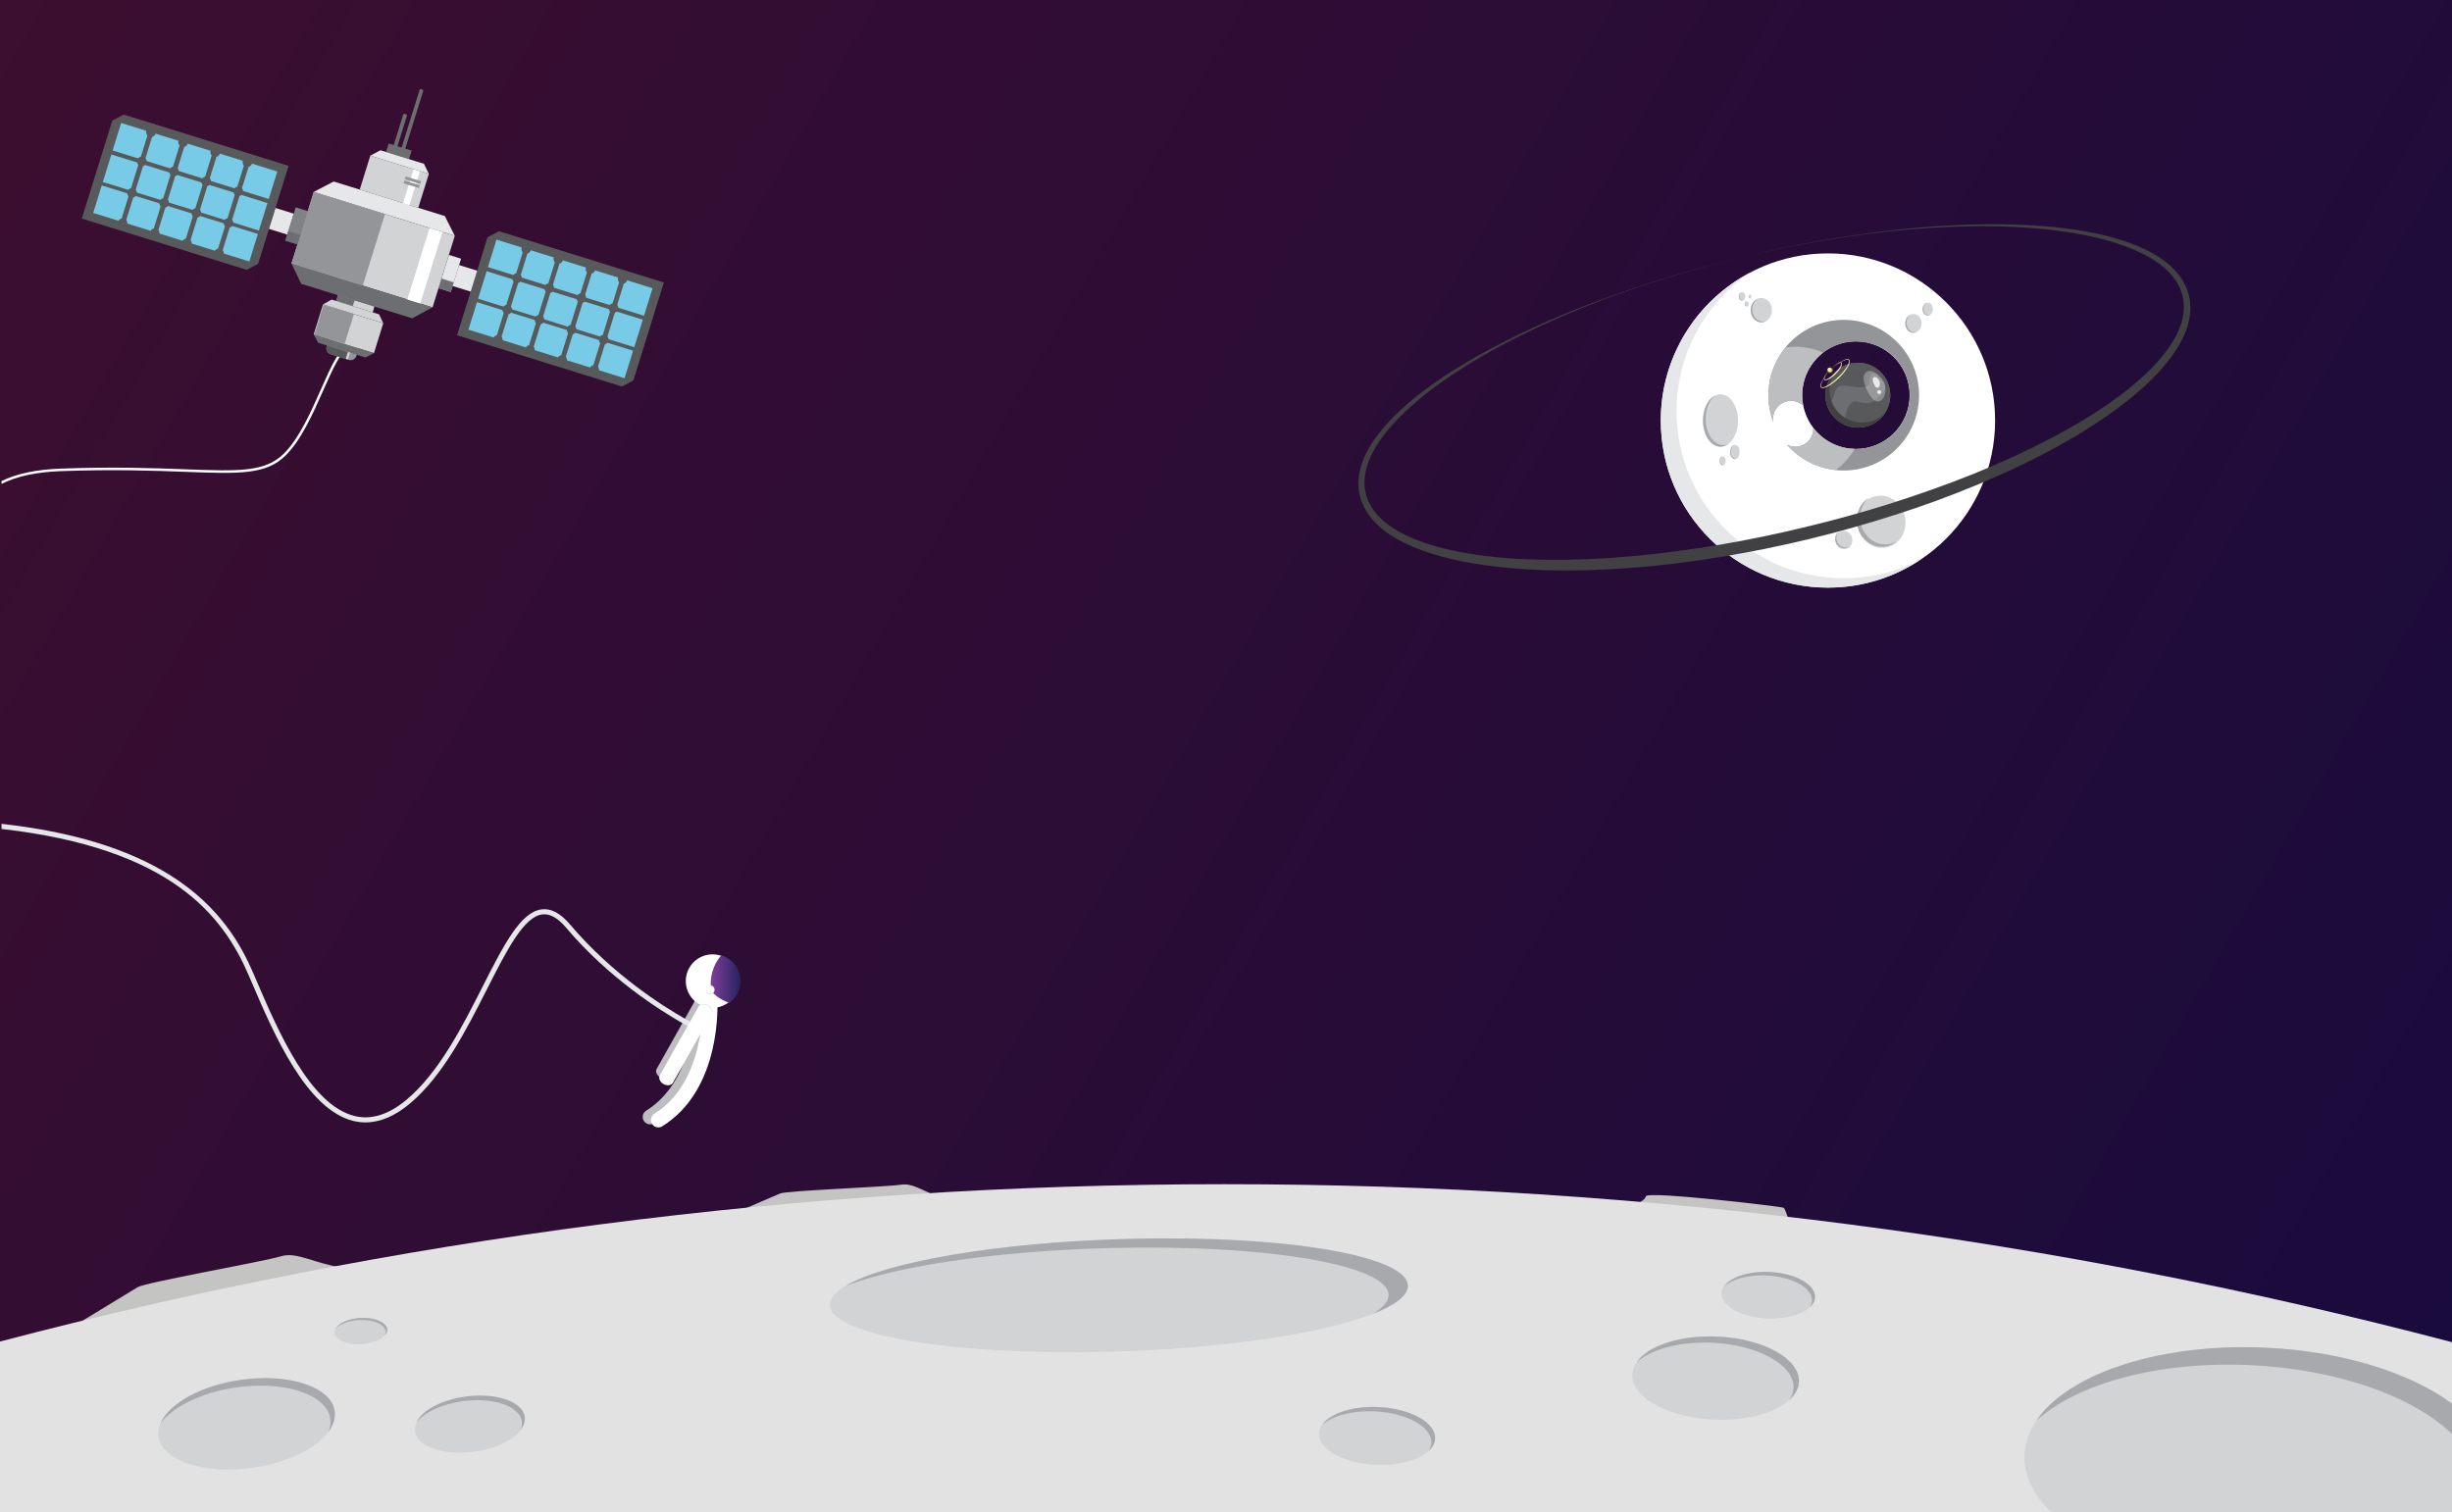 <?xml version="1.0" encoding="utf-8"?>
<!-- Generator: Adobe Illustrator 16.0.0, SVG Export Plug-In . SVG Version: 6.00 Build 0)  -->
<!DOCTYPE svg PUBLIC "-//W3C//DTD SVG 1.1//EN" "http://www.w3.org/Graphics/SVG/1.1/DTD/svg11.dtd">
<svg version="1.1" xmlns="http://www.w3.org/2000/svg" xmlns:xlink="http://www.w3.org/1999/xlink" x="0px" y="0px" width="965px"
	 height="595.28px" viewBox="0 0 965 595.28" enable-background="new 0 0 965 595.28" xml:space="preserve">
<rect x="0" y="0" width="965" height="595.28" fill="#333333" stroke="none"/>
<g id="illustration-1">
	<g id="background">
	</g>
	<g id="Calque_5">
	</g>
	<g id="Calque_6">
	</g>
	<g id="planete-1">
	</g>
	<g id="astronaute">
	</g>
	<g id="space-station">
	</g>
</g>
<g id="Illustration-2">
	<linearGradient id="SVGID_1_" gradientUnits="userSpaceOnUse" x1="-8.258" y1="14.301" x2="973.256" y2="580.978">
		<stop  offset="0" style="stop-color:#3C0E2F"/>
		<stop  offset="1" style="stop-color:#180B3D"/>
	</linearGradient>
	<rect fill="url(#SVGID_1_)" width="965" height="595.279"/>
	<path fill="#C4C4C3" d="M641.144,475.387c0,0,6.089-2.316,6.636-4.471c0.546-2.156,52.758,3.977,54.08,4.506
		c1.323,0.528,1.649,7.551,6.133,8.188c-0.745,4.765-0.202,9.313-0.202,9.313l-71.312-8.249L641.144,475.387z"/>
	<path fill="#C4C4C3" d="M7.022,535.407c0,0,44.044-26.803,47.168-28.703c3.124-1.901,48.821-9.901,56.597-12.205
		c7.776-2.305,15.844,5.909,39.36,5.954C173.665,500.496,7.022,535.407,7.022,535.407z"/>
	<path fill="#C4C4C3" d="M264.942,487.983c0,0,39.21-16.93,41.992-18.129c2.781-1.201,41.189-2.516,47.832-3.514
		c6.646-0.996,12.32,6.669,31.607,9.406C405.662,478.484,264.942,487.983,264.942,487.983z"/>
	<radialGradient id="SVGID_2_" cx="539.163" cy="28.849" r="3.608" gradientUnits="userSpaceOnUse">
		<stop  offset="0" style="stop-color:#D10263;stop-opacity:0.95"/>
		<stop  offset="0.453" style="stop-color:#E90279;stop-opacity:0.651"/>
		<stop  offset="0.529" style="stop-color:#E9017C;stop-opacity:0.56"/>
		<stop  offset="0.779" style="stop-color:#EC0082;stop-opacity:0.263"/>
		<stop  offset="1" style="stop-color:#EC0085;stop-opacity:0"/>
	</radialGradient>
	<circle display="none" fill="url(#SVGID_2_)" cx="539.163" cy="28.85" r="3.608"/>
	<radialGradient id="SVGID_3_" cx="798.163" cy="7.508" r="4.805" gradientUnits="userSpaceOnUse">
		<stop  offset="0" style="stop-color:#D10263;stop-opacity:0.95"/>
		<stop  offset="0.453" style="stop-color:#E90279;stop-opacity:0.651"/>
		<stop  offset="0.529" style="stop-color:#E9017C;stop-opacity:0.56"/>
		<stop  offset="0.779" style="stop-color:#EC0082;stop-opacity:0.263"/>
		<stop  offset="1" style="stop-color:#EC0085;stop-opacity:0"/>
	</radialGradient>
	<circle display="none" fill="url(#SVGID_3_)" cx="798.163" cy="7.508" r="4.805"/>
	<radialGradient id="SVGID_4_" cx="728.298" cy="28.849" r="4.561" gradientUnits="userSpaceOnUse">
		<stop  offset="0" style="stop-color:#D10263;stop-opacity:0.95"/>
		<stop  offset="0.453" style="stop-color:#E90279;stop-opacity:0.651"/>
		<stop  offset="0.529" style="stop-color:#E9017C;stop-opacity:0.56"/>
		<stop  offset="0.779" style="stop-color:#EC0082;stop-opacity:0.263"/>
		<stop  offset="1" style="stop-color:#EC0085;stop-opacity:0"/>
	</radialGradient>
	<circle display="none" fill="url(#SVGID_4_)" cx="728.298" cy="28.85" r="4.562"/>
	<radialGradient id="SVGID_5_" cx="502.772" cy="126.307" r="6.697" gradientUnits="userSpaceOnUse">
		<stop  offset="0" style="stop-color:#D10263;stop-opacity:0.95"/>
		<stop  offset="0.453" style="stop-color:#E90279;stop-opacity:0.651"/>
		<stop  offset="0.529" style="stop-color:#E9017C;stop-opacity:0.56"/>
		<stop  offset="0.779" style="stop-color:#EC0082;stop-opacity:0.263"/>
		<stop  offset="1" style="stop-color:#EC0085;stop-opacity:0"/>
	</radialGradient>
	<circle display="none" fill="url(#SVGID_5_)" cx="502.771" cy="126.307" r="6.696"/>
	<radialGradient id="SVGID_6_" cx="559.771" cy="182.351" r="3.608" gradientUnits="userSpaceOnUse">
		<stop  offset="0" style="stop-color:#D10263;stop-opacity:0.95"/>
		<stop  offset="0.453" style="stop-color:#E90279;stop-opacity:0.651"/>
		<stop  offset="0.529" style="stop-color:#E9017C;stop-opacity:0.56"/>
		<stop  offset="0.779" style="stop-color:#EC0082;stop-opacity:0.263"/>
		<stop  offset="1" style="stop-color:#EC0085;stop-opacity:0"/>
	</radialGradient>
	<circle display="none" fill="url(#SVGID_6_)" cx="559.771" cy="182.352" r="3.608"/>
	<radialGradient id="SVGID_7_" cx="369.772" cy="205.464" r="8.608" gradientUnits="userSpaceOnUse">
		<stop  offset="0" style="stop-color:#D10263;stop-opacity:0.95"/>
		<stop  offset="0.453" style="stop-color:#E90279;stop-opacity:0.651"/>
		<stop  offset="0.529" style="stop-color:#E9017C;stop-opacity:0.56"/>
		<stop  offset="0.779" style="stop-color:#EC0082;stop-opacity:0.263"/>
		<stop  offset="1" style="stop-color:#EC0085;stop-opacity:0"/>
	</radialGradient>
	<circle display="none" fill="url(#SVGID_7_)" cx="369.771" cy="205.465" r="8.608"/>
	<radialGradient id="SVGID_8_" cx="399.946" cy="286.858" r="3.608" gradientUnits="userSpaceOnUse">
		<stop  offset="0" style="stop-color:#D10263;stop-opacity:0.95"/>
		<stop  offset="0.453" style="stop-color:#E90279;stop-opacity:0.651"/>
		<stop  offset="0.529" style="stop-color:#E9017C;stop-opacity:0.56"/>
		<stop  offset="0.779" style="stop-color:#EC0082;stop-opacity:0.263"/>
		<stop  offset="1" style="stop-color:#EC0085;stop-opacity:0"/>
	</radialGradient>
	<circle display="none" fill="url(#SVGID_8_)" cx="399.946" cy="286.859" r="3.608"/>
	<radialGradient id="SVGID_9_" cx="640.479" cy="364.116" r="3.608" gradientUnits="userSpaceOnUse">
		<stop  offset="0" style="stop-color:#D10263;stop-opacity:0.95"/>
		<stop  offset="0.453" style="stop-color:#E90279;stop-opacity:0.651"/>
		<stop  offset="0.529" style="stop-color:#E9017C;stop-opacity:0.56"/>
		<stop  offset="0.779" style="stop-color:#EC0082;stop-opacity:0.263"/>
		<stop  offset="1" style="stop-color:#EC0085;stop-opacity:0"/>
	</radialGradient>
	<circle display="none" fill="url(#SVGID_9_)" cx="640.479" cy="364.117" r="3.608"/>
	<radialGradient id="SVGID_10_" cx="403.555" cy="62.634" r="3.608" gradientUnits="userSpaceOnUse">
		<stop  offset="0" style="stop-color:#D10263;stop-opacity:0.95"/>
		<stop  offset="0.453" style="stop-color:#E90279;stop-opacity:0.651"/>
		<stop  offset="0.529" style="stop-color:#E9017C;stop-opacity:0.56"/>
		<stop  offset="0.779" style="stop-color:#EC0082;stop-opacity:0.263"/>
		<stop  offset="1" style="stop-color:#EC0085;stop-opacity:0"/>
	</radialGradient>
	<circle display="none" fill="url(#SVGID_10_)" cx="403.555" cy="62.633" r="3.608"/>
	<radialGradient id="SVGID_11_" cx="788.731" cy="354.116" r="3.608" gradientUnits="userSpaceOnUse">
		<stop  offset="0" style="stop-color:#D10263;stop-opacity:0.95"/>
		<stop  offset="0.453" style="stop-color:#E90279;stop-opacity:0.651"/>
		<stop  offset="0.529" style="stop-color:#E9017C;stop-opacity:0.56"/>
		<stop  offset="0.779" style="stop-color:#EC0082;stop-opacity:0.263"/>
		<stop  offset="1" style="stop-color:#EC0085;stop-opacity:0"/>
	</radialGradient>
	<circle display="none" fill="url(#SVGID_11_)" cx="788.731" cy="354.117" r="3.608"/>
	<radialGradient id="SVGID_12_" cx="602.771" cy="356.899" r="3.608" gradientUnits="userSpaceOnUse">
		<stop  offset="0" style="stop-color:#D10263;stop-opacity:0.95"/>
		<stop  offset="0.453" style="stop-color:#E90279;stop-opacity:0.651"/>
		<stop  offset="0.529" style="stop-color:#E9017C;stop-opacity:0.56"/>
		<stop  offset="0.779" style="stop-color:#EC0082;stop-opacity:0.263"/>
		<stop  offset="1" style="stop-color:#EC0085;stop-opacity:0"/>
	</radialGradient>
	<circle display="none" fill="url(#SVGID_12_)" cx="602.771" cy="356.9" r="3.608"/>
	<radialGradient id="SVGID_13_" cx="487.772" cy="250.077" r="6.358" gradientUnits="userSpaceOnUse">
		<stop  offset="0" style="stop-color:#D10263;stop-opacity:0.95"/>
		<stop  offset="0.453" style="stop-color:#E90279;stop-opacity:0.651"/>
		<stop  offset="0.529" style="stop-color:#E9017C;stop-opacity:0.56"/>
		<stop  offset="0.779" style="stop-color:#EC0082;stop-opacity:0.263"/>
		<stop  offset="1" style="stop-color:#EC0085;stop-opacity:0"/>
	</radialGradient>
	<circle display="none" fill="url(#SVGID_13_)" cx="487.771" cy="250.078" r="6.358"/>
	<radialGradient id="SVGID_14_" cx="725.001" cy="300.173" r="6.358" gradientUnits="userSpaceOnUse">
		<stop  offset="0" style="stop-color:#D10263;stop-opacity:0.95"/>
		<stop  offset="0.453" style="stop-color:#E90279;stop-opacity:0.651"/>
		<stop  offset="0.529" style="stop-color:#E9017C;stop-opacity:0.56"/>
		<stop  offset="0.779" style="stop-color:#EC0082;stop-opacity:0.263"/>
		<stop  offset="1" style="stop-color:#EC0085;stop-opacity:0"/>
	</radialGradient>
	<circle display="none" fill="url(#SVGID_14_)" cx="725.001" cy="300.174" r="6.358"/>
	<radialGradient id="SVGID_15_" cx="606.38" cy="289.884" r="3.608" gradientUnits="userSpaceOnUse">
		<stop  offset="0" style="stop-color:#D10263;stop-opacity:0.95"/>
		<stop  offset="0.453" style="stop-color:#E90279;stop-opacity:0.651"/>
		<stop  offset="0.529" style="stop-color:#E9017C;stop-opacity:0.56"/>
		<stop  offset="0.779" style="stop-color:#EC0082;stop-opacity:0.263"/>
		<stop  offset="1" style="stop-color:#EC0085;stop-opacity:0"/>
	</radialGradient>
	<circle display="none" fill="url(#SVGID_15_)" cx="606.38" cy="289.883" r="3.608"/>
	<radialGradient id="SVGID_16_" cx="742.018" cy="290.467" r="3.608" gradientUnits="userSpaceOnUse">
		<stop  offset="0" style="stop-color:#D10263;stop-opacity:0.95"/>
		<stop  offset="0.453" style="stop-color:#E90279;stop-opacity:0.651"/>
		<stop  offset="0.529" style="stop-color:#E9017C;stop-opacity:0.56"/>
		<stop  offset="0.779" style="stop-color:#EC0082;stop-opacity:0.263"/>
		<stop  offset="1" style="stop-color:#EC0085;stop-opacity:0"/>
	</radialGradient>
	<circle display="none" fill="url(#SVGID_16_)" cx="742.018" cy="290.466" r="3.608"/>
	<radialGradient id="SVGID_17_" cx="531.946" cy="280.267" r="3.608" gradientUnits="userSpaceOnUse">
		<stop  offset="0" style="stop-color:#D10263;stop-opacity:0.95"/>
		<stop  offset="0.453" style="stop-color:#E90279;stop-opacity:0.651"/>
		<stop  offset="0.529" style="stop-color:#E9017C;stop-opacity:0.56"/>
		<stop  offset="0.779" style="stop-color:#EC0082;stop-opacity:0.263"/>
		<stop  offset="1" style="stop-color:#EC0085;stop-opacity:0"/>
	</radialGradient>
	<circle display="none" fill="url(#SVGID_17_)" cx="531.946" cy="280.266" r="3.608"/>
	<radialGradient id="SVGID_18_" cx="559.771" cy="237.052" r="3.608" gradientUnits="userSpaceOnUse">
		<stop  offset="0" style="stop-color:#D10263;stop-opacity:0.95"/>
		<stop  offset="0.453" style="stop-color:#E90279;stop-opacity:0.651"/>
		<stop  offset="0.529" style="stop-color:#E9017C;stop-opacity:0.56"/>
		<stop  offset="0.779" style="stop-color:#EC0082;stop-opacity:0.263"/>
		<stop  offset="1" style="stop-color:#EC0085;stop-opacity:0"/>
	</radialGradient>
	<circle display="none" fill="url(#SVGID_18_)" cx="559.771" cy="237.051" r="3.608"/>
	<radialGradient id="SVGID_19_" cx="882.578" cy="182.351" r="3.608" gradientUnits="userSpaceOnUse">
		<stop  offset="0" style="stop-color:#D10263;stop-opacity:0.95"/>
		<stop  offset="0.453" style="stop-color:#E90279;stop-opacity:0.651"/>
		<stop  offset="0.529" style="stop-color:#E9017C;stop-opacity:0.56"/>
		<stop  offset="0.779" style="stop-color:#EC0082;stop-opacity:0.263"/>
		<stop  offset="1" style="stop-color:#EC0085;stop-opacity:0"/>
	</radialGradient>
	<circle display="none" fill="url(#SVGID_19_)" cx="882.578" cy="182.352" r="3.608"/>
	<radialGradient id="SVGID_20_" cx="931.779" cy="44.823" r="3.608" gradientUnits="userSpaceOnUse">
		<stop  offset="0" style="stop-color:#D10263;stop-opacity:0.95"/>
		<stop  offset="0.453" style="stop-color:#E90279;stop-opacity:0.651"/>
		<stop  offset="0.529" style="stop-color:#E9017C;stop-opacity:0.56"/>
		<stop  offset="0.779" style="stop-color:#EC0082;stop-opacity:0.263"/>
		<stop  offset="1" style="stop-color:#EC0085;stop-opacity:0"/>
	</radialGradient>
	<circle display="none" fill="url(#SVGID_20_)" cx="931.779" cy="44.824" r="3.608"/>
	<radialGradient id="SVGID_21_" cx="805.38" cy="120.822" r="3.608" gradientUnits="userSpaceOnUse">
		<stop  offset="0" style="stop-color:#D10263;stop-opacity:0.95"/>
		<stop  offset="0.453" style="stop-color:#E90279;stop-opacity:0.651"/>
		<stop  offset="0.529" style="stop-color:#E9017C;stop-opacity:0.56"/>
		<stop  offset="0.779" style="stop-color:#EC0082;stop-opacity:0.263"/>
		<stop  offset="1" style="stop-color:#EC0085;stop-opacity:0"/>
	</radialGradient>
	<circle display="none" fill="url(#SVGID_21_)" cx="805.38" cy="120.823" r="3.608"/>
	<radialGradient id="SVGID_22_" cx="636.87" cy="84.679" r="3.608" gradientUnits="userSpaceOnUse">
		<stop  offset="0" style="stop-color:#D10263;stop-opacity:0.95"/>
		<stop  offset="0.453" style="stop-color:#E90279;stop-opacity:0.651"/>
		<stop  offset="0.529" style="stop-color:#E9017C;stop-opacity:0.56"/>
		<stop  offset="0.779" style="stop-color:#EC0082;stop-opacity:0.263"/>
		<stop  offset="1" style="stop-color:#EC0085;stop-opacity:0"/>
	</radialGradient>
	<circle display="none" fill="url(#SVGID_22_)" cx="636.87" cy="84.678" r="3.608"/>
	<radialGradient id="SVGID_23_" cx="387.626" cy="181.152" r="3.608" gradientUnits="userSpaceOnUse">
		<stop  offset="0" style="stop-color:#D10263;stop-opacity:0.95"/>
		<stop  offset="0.453" style="stop-color:#E90279;stop-opacity:0.651"/>
		<stop  offset="0.529" style="stop-color:#E9017C;stop-opacity:0.56"/>
		<stop  offset="0.779" style="stop-color:#EC0082;stop-opacity:0.263"/>
		<stop  offset="1" style="stop-color:#EC0085;stop-opacity:0"/>
	</radialGradient>
	<circle display="none" fill="url(#SVGID_23_)" cx="387.626" cy="181.153" r="3.608"/>
	<radialGradient id="SVGID_24_" cx="954.594" cy="209.073" r="3.608" gradientUnits="userSpaceOnUse">
		<stop  offset="0" style="stop-color:#D10263;stop-opacity:0.95"/>
		<stop  offset="0.453" style="stop-color:#E90279;stop-opacity:0.651"/>
		<stop  offset="0.529" style="stop-color:#E9017C;stop-opacity:0.56"/>
		<stop  offset="0.779" style="stop-color:#EC0082;stop-opacity:0.263"/>
		<stop  offset="1" style="stop-color:#EC0085;stop-opacity:0"/>
	</radialGradient>
	<circle display="none" fill="url(#SVGID_24_)" cx="954.594" cy="209.072" r="3.608"/>
	<radialGradient id="SVGID_25_" cx="875.38" cy="116.253" r="5.429" gradientUnits="userSpaceOnUse">
		<stop  offset="0" style="stop-color:#D10263;stop-opacity:0.95"/>
		<stop  offset="0.453" style="stop-color:#E90279;stop-opacity:0.651"/>
		<stop  offset="0.529" style="stop-color:#E9017C;stop-opacity:0.56"/>
		<stop  offset="0.779" style="stop-color:#EC0082;stop-opacity:0.263"/>
		<stop  offset="1" style="stop-color:#EC0085;stop-opacity:0"/>
	</radialGradient>
	<circle display="none" fill="url(#SVGID_25_)" cx="875.38" cy="116.252" r="5.43"/>
	<radialGradient id="SVGID_26_" cx="939.555" cy="273.049" r="7.775" gradientUnits="userSpaceOnUse">
		<stop  offset="0" style="stop-color:#D10263;stop-opacity:0.95"/>
		<stop  offset="0.453" style="stop-color:#E90279;stop-opacity:0.651"/>
		<stop  offset="0.529" style="stop-color:#E9017C;stop-opacity:0.56"/>
		<stop  offset="0.779" style="stop-color:#EC0082;stop-opacity:0.263"/>
		<stop  offset="1" style="stop-color:#EC0085;stop-opacity:0"/>
	</radialGradient>
	<circle display="none" fill="url(#SVGID_26_)" cx="939.555" cy="273.049" r="7.775"/>
	<radialGradient id="SVGID_27_" cx="886.187" cy="326.024" r="4.962" gradientUnits="userSpaceOnUse">
		<stop  offset="0" style="stop-color:#D10263;stop-opacity:0.95"/>
		<stop  offset="0.453" style="stop-color:#E90279;stop-opacity:0.651"/>
		<stop  offset="0.529" style="stop-color:#E9017C;stop-opacity:0.56"/>
		<stop  offset="0.779" style="stop-color:#EC0082;stop-opacity:0.263"/>
		<stop  offset="1" style="stop-color:#EC0085;stop-opacity:0"/>
	</radialGradient>
	<circle display="none" fill="url(#SVGID_27_)" cx="886.187" cy="326.023" r="4.962"/>
	<radialGradient id="SVGID_28_" cx="871.771" cy="244.126" r="3.608" gradientUnits="userSpaceOnUse">
		<stop  offset="0" style="stop-color:#D10263;stop-opacity:0.95"/>
		<stop  offset="0.453" style="stop-color:#E90279;stop-opacity:0.651"/>
		<stop  offset="0.529" style="stop-color:#E9017C;stop-opacity:0.56"/>
		<stop  offset="0.779" style="stop-color:#EC0082;stop-opacity:0.263"/>
		<stop  offset="1" style="stop-color:#EC0085;stop-opacity:0"/>
	</radialGradient>
	<circle display="none" fill="url(#SVGID_28_)" cx="871.771" cy="244.127" r="3.608"/>
	<radialGradient id="SVGID_29_" cx="582.771" cy="21.633" r="11.033" gradientUnits="userSpaceOnUse">
		<stop  offset="0" style="stop-color:#D10263;stop-opacity:0.95"/>
		<stop  offset="0.453" style="stop-color:#E90279;stop-opacity:0.651"/>
		<stop  offset="0.529" style="stop-color:#E9017C;stop-opacity:0.56"/>
		<stop  offset="0.779" style="stop-color:#EC0082;stop-opacity:0.263"/>
		<stop  offset="1" style="stop-color:#EC0085;stop-opacity:0"/>
	</radialGradient>
	<circle display="none" fill="url(#SVGID_29_)" cx="582.771" cy="21.633" r="11.032"/>
	<radialGradient id="SVGID_30_" cx="664.644" cy="311.206" r="11.033" gradientUnits="userSpaceOnUse">
		<stop  offset="0" style="stop-color:#D10263;stop-opacity:0.95"/>
		<stop  offset="0.453" style="stop-color:#E90279;stop-opacity:0.651"/>
		<stop  offset="0.529" style="stop-color:#E9017C;stop-opacity:0.56"/>
		<stop  offset="0.779" style="stop-color:#EC0082;stop-opacity:0.263"/>
		<stop  offset="1" style="stop-color:#EC0085;stop-opacity:0"/>
	</radialGradient>
	<circle display="none" fill="url(#SVGID_30_)" cx="664.644" cy="311.206" r="11.032"/>
	<radialGradient id="SVGID_31_" cx="842" cy="204.972" r="11.033" gradientUnits="userSpaceOnUse">
		<stop  offset="0" style="stop-color:#D10263;stop-opacity:0.95"/>
		<stop  offset="0.453" style="stop-color:#E90279;stop-opacity:0.651"/>
		<stop  offset="0.529" style="stop-color:#E9017C;stop-opacity:0.56"/>
		<stop  offset="0.779" style="stop-color:#EC0082;stop-opacity:0.263"/>
		<stop  offset="1" style="stop-color:#EC0085;stop-opacity:0"/>
	</radialGradient>
	<circle display="none" fill="url(#SVGID_31_)" cx="842" cy="204.972" r="11.032"/>
	<radialGradient id="SVGID_32_" cx="958.202" cy="112.316" r="5.997" gradientUnits="userSpaceOnUse">
		<stop  offset="0" style="stop-color:#D10263;stop-opacity:0.95"/>
		<stop  offset="0.453" style="stop-color:#E90279;stop-opacity:0.651"/>
		<stop  offset="0.529" style="stop-color:#E9017C;stop-opacity:0.56"/>
		<stop  offset="0.779" style="stop-color:#EC0082;stop-opacity:0.263"/>
		<stop  offset="1" style="stop-color:#EC0085;stop-opacity:0"/>
	</radialGradient>
	<circle display="none" fill="url(#SVGID_32_)" cx="958.202" cy="112.316" r="5.996"/>
	<radialGradient id="SVGID_33_" cx="891.148" cy="24.288" r="11.033" gradientUnits="userSpaceOnUse">
		<stop  offset="0" style="stop-color:#D10263;stop-opacity:0.95"/>
		<stop  offset="0.453" style="stop-color:#E90279;stop-opacity:0.651"/>
		<stop  offset="0.529" style="stop-color:#E9017C;stop-opacity:0.56"/>
		<stop  offset="0.779" style="stop-color:#EC0082;stop-opacity:0.263"/>
		<stop  offset="1" style="stop-color:#EC0085;stop-opacity:0"/>
	</radialGradient>
	<circle display="none" fill="url(#SVGID_33_)" cx="891.148" cy="24.288" r="11.032"/>
	<g>
		<g>
			<g>
				<circle id="planete_1_" fill="#6D6E71" cx="731.17" cy="155.568" r="12.766"/>
				<path fill="#58595B" d="M743.938,155.565c0,7.054-5.714,12.768-12.769,12.768c-1.879,0-3.656-0.401-5.257-1.137
					c0.092-3.391,1.217-10.544,5.51-8.975c5.485,2.001,8.241-2.211,10.057-4.276c1.816-2.063-2.026-5.837-2.681-6.411
					c-0.662-0.581-2.979-1.316-3.051,2.588c-0.082,3.898-7.531,1.655-10.619,1.692c-3.09,0.044-2.935,3.633-4.097,5.604
					c-0.623,1.069-1.63,0.877-2.414,0.469c-0.142-0.754-0.216-1.532-0.216-2.322c0-7.048,5.72-12.763,12.768-12.763
					C738.225,142.803,743.938,148.517,743.938,155.565z"/>
				<path fill="#414042" d="M732.791,166.35c-7.05,0-12.767-5.715-12.767-12.766c0-2.61,0.786-5.033,2.131-7.056
					c-2.317,2.312-3.751,5.507-3.751,9.039c0,7.05,5.715,12.765,12.766,12.765c4.441,0,8.35-2.27,10.637-5.711
					C739.498,164.927,736.311,166.35,732.791,166.35z"/>
			</g>
			<g>
				<path opacity="0.3" fill="#FFFFFF" d="M734.47,152.952c0,0,2.573,6.434,5.456,4.89c2.882-1.544,2.111-6.125,1.597-7.36
					c-0.516-1.236-4.12-5.509-6.59-4.222C732.462,147.547,733.594,150.533,734.47,152.952z"/>
				<path opacity="0.8" fill="#FFFFFF" d="M737.375,150.866c0,0,0.84,2.283,1.78,1.735c0.94-0.547,0.689-2.173,0.521-2.611
					c-0.167-0.439-1.344-1.955-2.149-1.498S737.09,150.008,737.375,150.866z"/>
				<circle opacity="0.8" fill="#FFFFFF" cx="739.566" cy="154.356" r="0.772"/>
			</g>
		</g>
		<g id="halo_1_">
			<g>
				<path fill="#F3ECAD" d="M720.728,145.535c0,0,0.36-0.373,1.034-0.981c0.673-0.607,1.665-1.45,2.988-2.281
					c0.67-0.388,1.406-0.867,2.363-0.916c0.236-0.01,0.514,0.075,0.692,0.303c0.073,0.078,0.124,0.212,0.161,0.357
					c0.023,0.134,0.024,0.259,0.021,0.387c-0.046,0.5-0.221,0.969-0.432,1.416c-0.86,1.796-2.237,3.401-3.703,4.895
					c-0.741,0.718-1.545,1.416-2.363,2.034c-0.822,0.621-1.677,1.182-2.585,1.587c-0.451,0.204-0.923,0.37-1.424,0.408
					c-0.247,0.001-0.529-0.008-0.747-0.197c-0.151-0.119-0.157-0.182-0.224-0.309c-0.046-0.135-0.074-0.269-0.063-0.385
					c0.063-0.957,0.555-1.686,0.953-2.349c0.853-1.309,1.711-2.288,2.329-2.951C720.349,145.889,720.728,145.535,720.728,145.535z
					 M720.728,145.535c0,0-0.373,0.361-0.979,1.035c-0.599,0.677-1.465,1.656-2.254,2.992c-0.367,0.663-0.812,1.442-0.824,2.284
					c-0.005,0.11,0.026,0.192,0.048,0.274c0.026,0.065,0.127,0.231,0.173,0.227c0.139,0.12,0.361,0.123,0.569,0.112
					c0.432-0.052,0.873-0.224,1.295-0.44c0.848-0.432,1.663-1.01,2.462-1.624c0.8-0.626,1.553-1.305,2.29-2.04
					c0.733-0.709,1.438-1.467,2.073-2.251c0.627-0.79,1.22-1.594,1.664-2.436c0.223-0.418,0.401-0.857,0.461-1.288
					c0-0.232,0.039-0.384-0.107-0.577c-0.096-0.133-0.288-0.228-0.494-0.224c-0.843,0-1.629,0.432-2.298,0.789
					c-1.348,0.769-2.341,1.617-3.027,2.205C721.095,145.168,720.728,145.535,720.728,145.535z"/>
			</g>
			<g>
				<path fill="#F3ECAD" d="M720.438,145.195c0,0,0.219-0.229,0.63-0.604c0.41-0.375,1.018-0.889,1.826-1.406
					c0.41-0.241,0.854-0.542,1.464-0.572c0.15-0.005,0.335,0.048,0.46,0.204c0.043,0.043,0.083,0.132,0.11,0.233
					c0.02,0.091,0.02,0.169,0.02,0.252c-0.021,0.321-0.126,0.614-0.251,0.895c-0.509,1.128-1.356,2.114-2.254,3.042
					c-0.453,0.437-0.956,0.867-1.462,1.242c-0.509,0.38-1.041,0.719-1.611,0.958c-0.282,0.12-0.577,0.219-0.898,0.236
					c-0.16-0.004-0.344-0.013-0.49-0.143c-0.111-0.096-0.098-0.116-0.146-0.204c-0.031-0.091-0.051-0.184-0.044-0.256
					c0.041-0.609,0.349-1.048,0.597-1.455c0.531-0.799,1.055-1.398,1.437-1.802C720.204,145.41,720.438,145.195,720.438,145.195z
					 M720.438,145.195c0,0-0.227,0.222-0.596,0.637c-0.362,0.418-0.893,1.018-1.359,1.843c-0.217,0.406-0.477,0.895-0.469,1.388
					c0.012,0.538,0.747,0.312,1.209,0.059c0.509-0.266,1.001-0.622,1.486-0.995c0.487-0.384,0.938-0.794,1.389-1.248
					c0.447-0.427,0.879-0.888,1.267-1.363c0.381-0.479,0.746-0.964,1.02-1.47c0.137-0.251,0.246-0.515,0.281-0.765
					c0.035-0.251-0.072-0.445-0.321-0.446c-0.492-0.017-0.985,0.235-1.396,0.445c-0.832,0.455-1.44,0.975-1.864,1.33
					C720.664,144.971,720.438,145.195,720.438,145.195z"/>
			</g>
			<g>
				
					<radialGradient id="SVGID_34_" cx="684.907" cy="603.731" r="1.399" gradientTransform="matrix(0.959 -0.285 0.285 0.959 -108.509 -237.913)" gradientUnits="userSpaceOnUse">
					<stop  offset="0" style="stop-color:#F9ED32"/>
					<stop  offset="1" style="stop-color:#F9ED32;stop-opacity:0.04"/>
				</radialGradient>
				<circle fill="url(#SVGID_34_)" cx="720.04" cy="145.564" r="1.399"/>
				<circle fill="#F3ECAD" cx="720.04" cy="145.565" r="0.828"/>
			</g>
		</g>
		<path fill="#D1D3D4" d="M713.628,168.747c0,3.922-3.177,7.103-7.104,7.103c-1.168,0-2.273-0.283-3.243-0.784
			c-1.471-1.674-2.749-3.521-3.811-5.497c-0.007-0.019-0.007-0.043-0.007-0.067c-0.024-0.018-0.043-0.044-0.062-0.068
			c-0.007,0-0.007-0.007-0.013-0.013c-0.574-1.094-1.087-2.224-1.524-3.392c-0.058-0.364-0.088-0.735-0.088-1.111
			c0-3.923,3.181-7.104,7.104-7.104c1.852,0,3.532,0.709,4.793,1.865c0.217,1.119,0.525,2.2,0.908,3.244
			c0.376,1.008,0.822,1.976,1.341,2.91c0.499,0.907,1.074,1.771,1.698,2.594C713.628,168.531,713.628,168.642,713.628,168.747z"/>
		<path fill="#FFFFFF" d="M719.4,99.75c-36.334,0-65.789,29.454-65.789,65.788c0,36.332,29.455,65.785,65.789,65.785
			s65.786-29.453,65.786-65.785C785.187,129.204,755.734,99.75,719.4,99.75z M730.375,176.745c-11.697,0-21.178-9.481-21.178-21.177
			c0-11.697,9.48-21.18,21.178-21.18c11.695,0,21.179,9.483,21.179,21.18C751.554,167.264,742.07,176.745,730.375,176.745z"/>
		<path fill="#939598" d="M699.463,169.501c-0.024-0.018-0.043-0.044-0.062-0.068c0.019,0.042,0.042,0.086,0.068,0.135
			C699.463,169.55,699.463,169.525,699.463,169.501z M725.611,125.915c-9.241,0-17.493,4.225-22.931,10.853
			c-4.199,5.115-6.72,11.663-6.72,18.798c0,3.681,0.673,7.208,1.903,10.463c-0.058-0.364-0.088-0.735-0.088-1.111
			c0-3.923,3.181-7.104,7.104-7.104c1.852,0,3.532,0.709,4.793,1.865c-0.267-1.328-0.401-2.706-0.401-4.113
			c0-6.813,3.225-12.879,8.228-16.753c3.583-2.774,8.075-4.423,12.953-4.423c11.693,0,21.176,9.483,21.176,21.176
			c0,11.699-9.482,21.181-21.176,21.181c-0.191,0-0.377,0-0.566-0.013c-6.629-0.167-12.498-3.39-16.266-8.307
			c0.007,0.105,0.007,0.216,0.007,0.32c0,3.922-3.177,7.103-7.104,7.103c-1.168,0-2.273-0.283-3.243-0.784
			c4.781,5.473,11.546,9.172,19.175,9.982c1.037,0.11,2.087,0.166,3.156,0.166c16.375,0,29.65-13.274,29.65-29.648
			C755.262,139.189,741.986,125.915,725.611,125.915z"/>
		<path fill="#E6E7E8" d="M725.61,227.617c-36.334,0-65.788-29.454-65.788-65.787c0-22.723,11.521-42.755,29.04-54.574
			c-20.955,11.002-35.251,32.97-35.251,58.282c0,36.332,29.455,65.785,65.788,65.785c13.61,0,26.256-4.133,36.749-11.214
			C747.021,224.901,736.634,227.617,725.61,227.617z"/>
		<g>
			<ellipse fill="#D1D3D4" cx="677.117" cy="165.537" rx="6.889" ry="10.313"/>
			<path fill="#A7A9AC" d="M678.179,175.212c-3.805,0-6.889-4.615-6.889-10.312c0-4.04,1.552-7.533,3.811-9.226
				c-2.82,1.29-4.873,5.217-4.873,9.863c0,5.695,3.085,10.313,6.89,10.313c1.106,0,2.152-0.394,3.079-1.087
				C679.558,175.054,678.881,175.212,678.179,175.212z"/>
		</g>
		<g>
			
				<ellipse transform="matrix(0.978 -0.209 0.209 0.978 -26.513 159.661)" fill="#D1D3D4" cx="740.338" cy="204.972" rx="9.532" ry="10.313"/>
			<path fill="#A7A9AC" d="M743.802,214.126c-5.146,1.104-10.287-2.517-11.481-8.087c-0.847-3.948,0.521-7.816,3.224-10.127
				c-3.547,2.081-5.499,6.515-4.526,11.057c1.194,5.57,6.334,9.191,11.481,8.087c1.497-0.321,2.828-1.007,3.938-1.955
				C745.636,213.571,744.752,213.923,743.802,214.126z"/>
		</g>
		<g>
			
				<ellipse transform="matrix(0.978 -0.209 0.209 0.978 -28.35 156.678)" fill="#D1D3D4" cx="725.611" cy="212.2" rx="3.35" ry="3.626"/>
			<path fill="#A7A9AC" d="M726.828,215.418c-1.81,0.388-3.616-0.885-4.035-2.844c-0.298-1.387,0.183-2.747,1.133-3.559
				c-1.247,0.731-1.933,2.29-1.591,3.886c0.419,1.958,2.226,3.231,4.035,2.844c0.526-0.114,0.995-0.355,1.385-0.688
				C727.473,215.223,727.162,215.347,726.828,215.418z"/>
		</g>
		<g>
			<ellipse fill="#D1D3D4" cx="682.771" cy="177.916" rx="1.87" ry="2.8"/>
			<path fill="#A7A9AC" d="M683.061,180.542c-1.034,0-1.871-1.253-1.871-2.798c0-1.098,0.422-2.046,1.034-2.506
				c-0.766,0.35-1.322,1.417-1.322,2.678c0,1.547,0.838,2.8,1.87,2.8c0.301,0,0.584-0.107,0.836-0.295
				C683.435,180.501,683.25,180.542,683.061,180.542z"/>
		</g>
		<g>
			<ellipse fill="#D1D3D4" cx="758.681" cy="121.68" rx="2.007" ry="2.569"/>
			<path fill="#A7A9AC" d="M758.99,124.091c-1.107,0-2.006-1.151-2.006-2.57c0-1.006,0.451-1.876,1.108-2.298
				c-0.821,0.322-1.419,1.3-1.419,2.457c0,1.419,0.898,2.569,2.008,2.569c0.322,0,0.626-0.098,0.896-0.27
				C759.393,124.05,759.193,124.091,758.99,124.091z"/>
		</g>
		<g>
			<ellipse fill="#D1D3D4" cx="677.967" cy="181.399" rx="1.176" ry="1.761"/>
			<path fill="#A7A9AC" d="M678.149,183.05c-0.649,0-1.176-0.788-1.176-1.759c0-0.689,0.264-1.285,0.65-1.574
				c-0.481,0.22-0.833,0.891-0.833,1.682c0,0.973,0.527,1.761,1.178,1.761c0.188,0,0.367-0.068,0.525-0.187
				C678.384,183.023,678.269,183.05,678.149,183.05z"/>
		</g>
		<g>
			<ellipse fill="#D1D3D4" cx="753.055" cy="127.304" rx="3.222" ry="3.69"/>
			<path fill="#A7A9AC" d="M753.552,130.767c-1.78,0-3.222-1.652-3.222-3.691c0-1.445,0.726-2.695,1.781-3.3
				c-1.318,0.46-2.278,1.866-2.278,3.528c0,2.038,1.442,3.69,3.222,3.69c0.518,0,1.006-0.14,1.439-0.389
				C754.195,130.709,753.881,130.767,753.552,130.767z"/>
		</g>
		<g>
			<ellipse fill="#D1D3D4" cx="685.586" cy="116.678" rx="1.297" ry="1.66"/>
			<path fill="#A7A9AC" d="M685.787,118.234c-0.717,0-1.298-0.742-1.298-1.659c0-0.65,0.292-1.212,0.718-1.484
				c-0.53,0.207-0.918,0.839-0.918,1.587c0,0.917,0.581,1.66,1.297,1.66c0.208,0,0.406-0.064,0.579-0.175
				C686.046,118.209,685.918,118.234,685.787,118.234z"/>
		</g>
		<g>
			<ellipse fill="#D1D3D4" cx="688.713" cy="116.678" rx="0.555" ry="0.71"/>
			<path fill="#A7A9AC" d="M688.799,117.344c-0.307,0-0.556-0.317-0.556-0.709c0-0.279,0.126-0.519,0.308-0.636
				c-0.228,0.089-0.393,0.359-0.393,0.68c0,0.392,0.248,0.71,0.555,0.71c0.091,0,0.175-0.027,0.248-0.074
				C688.91,117.333,688.855,117.344,688.799,117.344z"/>
		</g>
		<g>
			<ellipse fill="#D1D3D4" cx="687.438" cy="119.619" rx="0.804" ry="1.029"/>
			<path fill="#A7A9AC" d="M687.562,120.584c-0.444,0-0.803-0.46-0.803-1.028c0-0.403,0.181-0.75,0.444-0.921
				c-0.329,0.129-0.568,0.521-0.568,0.983c0,0.569,0.359,1.029,0.804,1.029c0.128,0,0.25-0.04,0.358-0.108
				C687.723,120.569,687.644,120.584,687.562,120.584z"/>
		</g>
		<g>
			<ellipse fill="#D1D3D4" cx="693.181" cy="122.095" rx="4.188" ry="4.797"/>
			<path fill="#A7A9AC" d="M693.826,126.596c-2.313,0-4.188-2.147-4.188-4.797c0-1.878,0.943-3.503,2.316-4.291
				c-1.716,0.601-2.963,2.427-2.963,4.587c0,2.649,1.875,4.797,4.189,4.797c0.672,0,1.306-0.182,1.87-0.504
				C694.664,126.522,694.253,126.596,693.826,126.596z"/>
		</g>
		<path fill="#414042" d="M685.168,101.323c0,0,0.704-0.169,2.072-0.498c1.364-0.333,3.396-0.804,6.048-1.413
			c5.308-1.198,13.111-2.887,23.116-4.652c10.004-1.755,22.212-3.584,36.304-4.934c14.089-1.306,30.089-2.086,47.521-1.101
			c4.357,0.26,8.799,0.665,13.307,1.251c4.511,0.583,9.088,1.363,13.69,2.436c4.603,1.071,9.234,2.446,13.782,4.312
			c4.527,1.89,9.018,4.28,12.914,7.69c1.929,1.715,3.685,3.701,5.084,5.975c0.669,1.152,1.3,2.345,1.748,3.623
			c0.256,0.626,0.424,1.284,0.618,1.934c0.013,0.041,0.063,0.221,0.075,0.288l0.05,0.234l0.1,0.47
			c0.063,0.318,0.143,0.607,0.183,0.97c0.102,0.696,0.196,1.396,0.218,2.07c0.061,0.682,0.031,1.365,0.024,2.049
			c-0.068,1.362-0.221,2.727-0.521,4.056c-0.567,2.669-1.532,5.238-2.765,7.655c-2.463,4.848-5.825,9.169-9.531,13.15
			c-3.717,3.986-7.838,7.606-12.147,11.037c-8.651,6.826-18.139,12.771-28.019,18.216c-9.898,5.423-20.255,10.247-30.857,14.676
			c-5.305,2.214-10.682,4.306-16.109,6.303c-5.436,1.981-10.927,3.851-16.46,5.626c-11.067,3.549-22.306,6.699-33.638,9.464
			c-11.343,2.727-22.781,5.05-34.246,6.952c-5.733,0.949-11.475,1.791-17.213,2.517c-5.74,0.712-11.479,1.299-17.209,1.755
			c-11.457,0.905-22.873,1.334-34.155,1.046c-11.277-0.333-22.435-1.288-33.249-3.41c-5.4-1.083-10.723-2.421-15.85-4.271
			c-5.115-1.847-10.082-4.156-14.488-7.345c-2.199-1.587-4.233-3.432-5.958-5.549c-1.74-2.102-3.109-4.526-3.973-7.114
			c-0.124-0.317-0.197-0.651-0.29-0.979l-0.135-0.492l-0.066-0.246c-0.023-0.075-0.054-0.245-0.061-0.283
			c-0.116-0.633-0.256-1.224-0.323-1.946c-0.191-1.392-0.169-2.707-0.104-4.049c0.207-2.662,0.86-5.232,1.796-7.641
			c1.908-4.815,4.81-8.993,7.975-12.741c3.196-3.738,6.688-7.076,10.294-10.131c3.606-3.057,7.321-5.841,11.067-8.419
			c3.742-2.582,7.509-4.971,11.266-7.192c7.514-4.444,14.951-8.269,22.116-11.697c7.171-3.417,14.095-6.393,20.663-9.028
			c13.151-5.236,24.849-9.184,34.55-12.193c9.705-2.999,17.419-5.061,22.688-6.419c2.637-0.671,4.66-1.179,6.028-1.507
			C684.461,101.495,685.168,101.323,685.168,101.323z M685.168,101.323c0,0-0.706,0.175-2.07,0.513
			c-1.365,0.333-3.387,0.851-6.019,1.531c-5.263,1.38-12.968,3.472-22.659,6.511c-9.687,3.042-21.372,7.02-34.437,12.442
			c-6.528,2.711-13.407,5.764-20.521,9.26c-7.123,3.481-14.451,7.468-21.841,12.034c-3.692,2.283-7.387,4.732-11.049,7.366
			c-3.665,2.63-7.286,5.46-10.78,8.544c-3.494,3.08-6.855,6.428-9.888,10.121c-3.002,3.7-5.699,7.782-7.382,12.298
			c-0.824,2.256-1.368,4.615-1.507,7c-0.036,1.179-0.024,2.413,0.156,3.54c0.05,0.547,0.212,1.197,0.34,1.815
			c0.044,0.225,0.157,0.555,0.233,0.828c0.086,0.286,0.154,0.577,0.271,0.853c0.803,2.254,2.041,4.364,3.645,6.221
			c1.585,1.868,3.47,3.521,5.545,4.956c4.149,2.881,8.921,5,13.879,6.677c4.966,1.684,10.167,2.883,15.452,3.835
			c10.593,1.861,21.579,2.588,32.688,2.694c11.114,0.11,22.381-0.417,33.691-1.456c5.658-0.512,11.324-1.176,16.995-1.925
			c5.675-0.741,11.351-1.598,17.021-2.561c11.341-1.923,22.656-4.283,33.881-7.009c11.233-2.693,22.375-5.769,33.343-9.237
			c5.483-1.732,10.924-3.567,16.311-5.496c5.392-1.913,10.732-3.92,16.001-6.045c10.537-4.241,20.795-8.928,30.64-14.093
			c9.833-5.167,19.274-10.833,27.847-17.33c4.269-3.261,8.346-6.705,11.996-10.471c3.646-3.758,6.922-7.824,9.297-12.284
			c1.19-2.225,2.113-4.558,2.67-6.946c0.295-1.19,0.451-2.399,0.537-3.604c0.061-1.198,0.025-2.436-0.131-3.561
			c-0.018-0.275-0.098-0.609-0.154-0.917l-0.089-0.471l-0.045-0.235c-0.016-0.09-0.019-0.06-0.046-0.175
			c-0.16-0.574-0.293-1.158-0.511-1.713c-0.371-1.134-0.913-2.203-1.487-3.246c-1.213-2.059-2.775-3.909-4.539-5.541
			c-3.563-3.25-7.828-5.651-12.189-7.57c-4.385-1.9-8.906-3.342-13.422-4.486c-4.517-1.147-9.032-2.009-13.492-2.675
			c-4.461-0.671-8.867-1.161-13.195-1.504c-8.659-0.688-17-0.881-24.926-0.725c-7.925,0.142-15.438,0.567-22.485,1.14
			c-14.097,1.143-26.312,2.946-36.317,4.664c-10.009,1.725-17.817,3.381-23.13,4.558c-2.653,0.597-4.688,1.062-6.055,1.389
			C685.873,101.157,685.168,101.323,685.168,101.323z"/>
		<path fill="#FFFFFF" d="M699.463,169.501c0,0.024,0,0.049,0.007,0.067c-0.026-0.049-0.05-0.093-0.068-0.135
			C699.42,169.458,699.438,169.483,699.463,169.501z"/>
		<path fill="#BCBEC0" d="M704.881,157.814c-3.924,0-7.104,3.181-7.104,7.104c0,0.376,0.03,0.747,0.088,1.111
			c-1.23-3.255-1.903-6.783-1.903-10.463c0-7.135,2.521-13.683,6.72-18.798c1.261-0.186,2.552-0.278,3.867-0.278
			c3.903,0,7.611,0.827,10.952,2.322c-5.003,3.874-8.228,9.94-8.228,16.753c0,1.408,0.135,2.786,0.401,4.113
			C708.413,158.523,706.732,157.814,704.881,157.814z"/>
		<path fill="#BCBEC0" d="M729.887,176.733c-1.873,3.262-4.412,6.098-7.432,8.315c-7.629-0.81-14.394-4.51-19.175-9.982
			c0.97,0.501,2.075,0.784,3.243,0.784c3.928,0,7.104-3.181,7.104-7.103c0-0.104,0-0.215-0.007-0.32
			C717.389,173.343,723.258,176.565,729.887,176.733z"/>
	</g>
	<g id="Astronaute_1_">
		<path fill="#BCBEC0" d="M255.858,442.62c-0.975,0-1.926-0.488-2.479-1.375c-0.852-1.367-0.435-3.166,0.933-4.018
			c20.646-12.865,18.938-44.244,18.919-44.559c-0.101-1.607,1.121-2.992,2.729-3.092c1.605-0.1,2.992,1.121,3.093,2.729
			c0.089,1.43,1.911,35.186-21.655,49.873C256.918,442.478,256.384,442.62,255.858,442.62z"/>
		<path fill="#FFFFFF" d="M259.099,443.819c-0.975,0-1.926-0.486-2.479-1.375c-0.852-1.365-0.434-3.164,0.934-4.018
			c20.645-12.865,18.938-44.242,18.918-44.557c-0.1-1.609,1.122-2.994,2.729-3.094c1.605-0.1,2.992,1.121,3.093,2.73
			c0.089,1.43,1.91,35.186-21.656,49.871C260.158,443.677,259.625,443.819,259.099,443.819z"/>
		<path fill="#BCBEC0" d="M263.499,423.669c-0.586,1.045-2.2,1.25-3.604,0.463l0,0c-1.404-0.791-2.067-2.275-1.48-3.32
			l15.046-26.771c0.587-1.043,2.201-1.25,3.605-0.461l0,0c1.404,0.791,2.066,2.275,1.48,3.32L263.499,423.669z"/>
		<path fill="#E6E7E8" d="M273.797,403.315l-0.88,1.799c-0.021-0.01-0.16-0.078-0.41-0.209c-0.381-0.189-1.01-0.52-1.87-0.99h-0.011
			c-0.59-0.32-1.279-0.709-2.069-1.16c-8.729-4.959-28.94-17.68-45.66-37.439c-3.35-3.961-6.42-5.721-9.42-5.359
			c-7.31,0.85-14.021,14.068-21.79,29.369c-8.13,16.02-17.34,34.17-30.38,45.109c-5.89,4.93-11.739,7.41-17.479,7.41
			c-1.551,0-3.09-0.18-4.621-0.539c-18.6-4.43-31.469-34.391-39.979-54.211c-0.51-1.189-1.01-2.34-1.479-3.439
			c-10.01-23.109-30.28-49.76-97.15-57.33v-2.02c27.95,3.139,49.811,9.83,66.471,20.289c19.619,12.311,27.949,27.74,32.51,38.27
			c0.479,1.102,0.97,2.25,1.479,3.441c8.36,19.459,20.99,48.859,38.61,53.049c6.539,1.561,13.39-0.619,20.35-6.459
			c12.73-10.67,21.85-28.631,29.891-44.471c8.359-16.469,14.969-29.48,23.34-30.459c3.709-0.42,7.359,1.549,11.18,6.059
			c16.55,19.551,36.529,32.121,45.12,36.99c0.78,0.451,1.479,0.83,2.06,1.16c0,0,0.01-0.01,0.01,0
			c0.461,0.24,0.851,0.451,1.17,0.611C273.417,403.126,273.767,403.296,273.797,403.315z"/>
		<g>
			<circle fill="#FFFFFF" cx="280.416" cy="386.206" r="10.519"/>
			<linearGradient id="SVGID_35_" gradientUnits="userSpaceOnUse" x1="279.715" y1="385.438" x2="291.442" y2="385.438">
				<stop  offset="0" style="stop-color:#7F3F98"/>
				<stop  offset="1" style="stop-color:#262262"/>
			</linearGradient>
			<path fill="url(#SVGID_35_)" d="M291.442,386.206c0,3.539-1.747,6.67-4.428,8.578c-2.677-0.896-5.086-2.451-7.006-4.504
				c-0.018-0.088-0.034-0.176-0.047-0.264c-0.89-5.184,0.678-10.223,3.857-13.924C288.22,377.347,291.442,381.401,291.442,386.206z"
				/>
			<g>
				<circle fill="#FFFFFF" cx="279.446" cy="389.652" r="1.754"/>
				<path fill="#BCBEC0" d="M279.722,391.257c-0.934,0.16-1.819-0.451-2.011-1.371c0.003,0.021,0.004,0.043,0.007,0.063
					c0.164,0.955,1.07,1.596,2.024,1.434c0.954-0.164,1.595-1.07,1.433-2.025c-0.004-0.02-0.01-0.039-0.014-0.061
					C281.286,390.228,280.654,391.097,279.722,391.257z"/>
			</g>
		</g>
		<path fill="#E6E7E8" d="M264.761,426.267c-0.6,1.066-2.224,1.289-3.627,0.5l0,0c-1.404-0.789-2.058-2.291-1.459-3.357
			l15.361-27.33c0.598-1.066,2.223-1.289,3.627-0.5l0,0c1.404,0.789,2.057,2.293,1.458,3.357L264.761,426.267z"/>
		<path fill="#FFFFFF" d="M264.895,426.046c-0.587,1.043-2.201,1.25-3.604,0.461l0,0c-1.404-0.791-2.068-2.275-1.48-3.318
			l15.046-26.771c0.587-1.045,2.2-1.25,3.604-0.461l0,0c1.404,0.789,2.067,2.273,1.48,3.318L264.895,426.046z"/>
	</g>
	<g>
		<path fill="#FFFFFF" d="M137.276,137.185c-2.97,0.5-6.369,8.17-9.97,16.281c-4.149,9.379-8.86,20.01-15.101,26.02
			c-7.689,7.43-18.199,7.041-39.139,6.26c-12.551-0.469-28.16-1.049-49.181-0.279c-9.681,0.359-17.46,2.049-23.29,5.039v-1.119
			c5.91-2.92,13.68-4.561,23.25-4.91c21.061-0.779,36.689-0.199,49.25,0.27c20.66,0.77,31.029,1.15,38.42-5.98
			c6.09-5.879,10.76-16.41,14.88-25.709c4.03-9.08,7.21-16.26,10.72-16.859L137.276,137.185z"/>
		<g>
			<path fill="#939598" d="M142.556,132.824l-2.254,7.248c-0.398,1.279-1.75,1.99-3.03,1.592l-7.132-2.219
				c-1.28-0.398-2-1.752-1.602-3.033l2.254-7.246c0.398-1.279,1.763-1.998,3.042-1.6l7.132,2.219
				C142.247,130.183,142.953,131.544,142.556,132.824z"/>
			
				<rect x="152.213" y="57.816" transform="matrix(0.955 0.297 -0.297 0.955 24.776 -43.93)" fill="#6D6E71" width="9.475" height="3.5"/>
			<path fill="#6D6E71" d="M155.774,59.634c-0.068,0.221-0.455,0.297-0.861,0.17l0,0c-0.408-0.127-0.683-0.408-0.613-0.629
				l4.391-14.119c0.069-0.223,0.455-0.299,0.863-0.172l0,0c0.406,0.127,0.682,0.408,0.612,0.631L155.774,59.634z"/>
			<path fill="#6D6E71" d="M159.03,60.027c-0.057,0.182-0.422,0.23-0.816,0.107l0,0c-0.395-0.123-0.668-0.371-0.611-0.553
				l7.566-24.326c0.057-0.182,0.422-0.23,0.816-0.107l0,0c0.395,0.123,0.667,0.369,0.611,0.551L159.03,60.027z"/>
			<g>
				<g>
					<polygon fill="#58595B" points="113.581,65.277 101.582,103.853 97.075,106.222 32.201,86.044 44.199,47.466 48.706,45.099 
											"/>
					
						<rect x="45.743" y="49.829" transform="matrix(0.955 0.297 -0.297 0.955 18.797 -12.762)" fill="#78CBE7" width="11.333" height="11.334"/>
					
						<rect x="58.395" y="53.764" transform="matrix(0.955 0.297 -0.297 0.955 20.536 -16.342)" fill="#78CBE7" width="11.333" height="11.334"/>
					
						<rect x="71.047" y="57.698" transform="matrix(0.955 0.297 -0.297 0.955 22.275 -19.921)" fill="#78CBE7" width="11.333" height="11.335"/>
					
						<rect x="83.699" y="61.634" transform="matrix(0.955 0.297 -0.297 0.955 24.027 -23.509)" fill="#78CBE7" width="11.335" height="11.334"/>
					
						<rect x="96.352" y="65.57" transform="matrix(0.955 0.297 -0.297 0.955 25.77 -27.092)" fill="#78CBE7" width="11.334" height="11.333"/>
					
						<rect x="41.881" y="62.242" transform="matrix(0.955 0.297 -0.297 0.955 22.322 -11.06)" fill="#78CBE7" width="11.334" height="11.334"/>
					
						<rect x="54.534" y="66.177" transform="matrix(0.955 0.297 -0.297 0.955 24.062 -14.641)" fill="#78CBE7" width="11.334" height="11.334"/>
					
						<rect x="67.186" y="70.113" transform="matrix(0.955 0.297 -0.297 0.955 25.802 -18.222)" fill="#78CBE7" width="11.334" height="11.334"/>
					
						<rect x="79.838" y="74.048" transform="matrix(0.955 0.297 -0.297 0.955 27.543 -21.803)" fill="#78CBE7" width="11.334" height="11.334"/>
					
						<rect x="92.491" y="77.983" transform="matrix(0.955 0.297 -0.297 0.955 29.265 -25.373)" fill="#78CBE7" width="11.333" height="11.333"/>
					
						<rect x="38.095" y="74.418" transform="matrix(0.955 0.297 -0.297 0.955 25.766 -9.385)" fill="#78CBE7" width="11.335" height="11.334"/>
					
						<rect x="50.747" y="78.352" transform="matrix(0.955 0.297 -0.297 0.955 27.49 -12.961)" fill="#78CBE7" width="11.334" height="11.334"/>
					
						<rect x="63.4" y="82.286" transform="matrix(0.955 0.297 -0.297 0.955 29.228 -16.54)" fill="#78CBE7" width="11.334" height="11.336"/>
					
						<rect x="76.052" y="86.222" transform="matrix(0.955 0.297 -0.297 0.955 30.989 -20.129)" fill="#78CBE7" width="11.334" height="11.334"/>
					
						<rect x="88.704" y="90.158" transform="matrix(0.955 0.297 -0.297 0.955 32.729 -23.71)" fill="#78CBE7" width="11.334" height="11.334"/>
				</g>
				<circle fill="#58595B" cx="55.819" cy="63.543" r="1.875"/>
				<circle fill="#58595B" cx="68.471" cy="67.478" r="1.875"/>
				<circle fill="#58595B" cx="81.124" cy="71.414" r="1.875"/>
				<circle fill="#58595B" cx="93.776" cy="75.349" r="1.875"/>
				<circle fill="#58595B" cx="59.396" cy="52.044" r="1.876"/>
				<circle fill="#58595B" cx="72.048" cy="55.98" r="1.876"/>
				<circle fill="#58595B" cx="84.7" cy="59.916" r="1.875"/>
				<circle fill="#58595B" cx="97.352" cy="63.85" r="1.875"/>
				<circle fill="#58595B" cx="51.958" cy="75.957" r="1.875"/>
				<circle fill="#58595B" cx="64.61" cy="79.892" r="1.876"/>
				<circle fill="#58595B" cx="77.262" cy="83.828" r="1.875"/>
				<circle fill="#58595B" cx="89.915" cy="87.762" r="1.876"/>
				<circle fill="#58595B" cx="48.246" cy="87.892" r="1.875"/>
				<circle fill="#58595B" cx="60.898" cy="91.828" r="1.875"/>
				<circle fill="#58595B" cx="73.55" cy="95.763" r="1.875"/>
				<circle fill="#58595B" cx="86.203" cy="99.699" r="1.875"/>
			</g>
			<g>
				<g>
					<polygon fill="#58595B" points="261.261,111.208 249.263,149.787 244.755,152.154 179.881,131.976 191.88,93.4 196.386,91.031 
											"/>
					
						<rect x="193.423" y="95.761" transform="matrix(0.955 0.297 -0.297 0.955 39.118 -54.564)" fill="#78CBE7" width="11.335" height="11.334"/>
					
						<rect x="206.075" y="99.697" transform="matrix(0.955 0.297 -0.297 0.955 40.862 -58.149)" fill="#78CBE7" width="11.334" height="11.334"/>
					
						<rect x="218.727" y="103.631" transform="matrix(0.955 0.297 -0.297 0.955 42.574 -61.7)" fill="#78CBE7" width="11.333" height="11.334"/>
					
						<rect x="231.379" y="107.567" transform="matrix(0.955 0.297 -0.297 0.955 44.314 -65.279)" fill="#78CBE7" width="11.333" height="11.333"/>
					
						<rect x="244.032" y="111.503" transform="matrix(0.955 0.297 -0.297 0.955 46.053 -68.859)" fill="#78CBE7" width="11.333" height="11.333"/>
					
						<rect x="189.562" y="108.174" transform="matrix(0.955 0.297 -0.297 0.955 42.608 -52.835)" fill="#78CBE7" width="11.333" height="11.334"/>
					
						<rect x="202.214" y="112.11" transform="matrix(0.955 0.297 -0.297 0.955 44.347 -56.414)" fill="#78CBE7" width="11.333" height="11.334"/>
					
						<rect x="214.867" y="116.043" transform="matrix(0.955 0.297 -0.297 0.955 46.081 -59.989)" fill="#78CBE7" width="11.334" height="11.336"/>
					
						<rect x="227.518" y="119.98" transform="matrix(0.955 0.297 -0.297 0.955 47.856 -63.603)" fill="#78CBE7" width="11.334" height="11.334"/>
					
						<rect x="240.17" y="123.916" transform="matrix(0.955 0.297 -0.297 0.955 49.597 -67.184)" fill="#78CBE7" width="11.334" height="11.333"/>
					
						<rect x="185.775" y="120.348" transform="matrix(0.955 0.297 -0.297 0.955 46.048 -51.158)" fill="#78CBE7" width="11.334" height="11.336"/>
					
						<rect x="198.427" y="124.285" transform="matrix(0.955 0.297 -0.297 0.955 47.817 -54.763)" fill="#78CBE7" width="11.335" height="11.334"/>
					
						<rect x="211.079" y="128.22" transform="matrix(0.955 0.297 -0.297 0.955 49.557 -58.343)" fill="#78CBE7" width="11.335" height="11.334"/>
					
						<rect x="223.732" y="132.155" transform="matrix(0.955 0.297 -0.297 0.955 51.27 -61.9)" fill="#78CBE7" width="11.333" height="11.334"/>
					
						<rect x="236.384" y="136.09" transform="matrix(0.955 0.297 -0.297 0.955 53.004 -65.474)" fill="#78CBE7" width="11.334" height="11.334"/>
				</g>
				<circle fill="#58595B" cx="203.499" cy="109.476" r="1.876"/>
				<circle fill="#58595B" cx="216.151" cy="113.412" r="1.875"/>
				<circle fill="#58595B" cx="228.804" cy="117.347" r="1.876"/>
				<circle fill="#58595B" cx="241.456" cy="121.281" r="1.875"/>
				<circle fill="#58595B" cx="207.076" cy="97.978" r="1.875"/>
				<circle fill="#58595B" cx="219.728" cy="101.913" r="1.875"/>
				<circle fill="#58595B" cx="232.38" cy="105.847" r="1.876"/>
				<circle fill="#58595B" cx="245.032" cy="109.783" r="1.875"/>
				<circle fill="#58595B" cx="199.638" cy="121.889" r="1.875"/>
				<circle fill="#58595B" cx="212.291" cy="125.825" r="1.875"/>
				<circle fill="#58595B" cx="224.942" cy="129.759" r="1.876"/>
				<circle fill="#58595B" cx="237.595" cy="133.695" r="1.876"/>
				<circle fill="#58595B" cx="195.926" cy="133.826" r="1.875"/>
				<circle fill="#58595B" cx="208.578" cy="137.761" r="1.875"/>
				<circle fill="#58595B" cx="221.23" cy="141.696" r="1.875"/>
				<circle fill="#58595B" cx="233.882" cy="145.63" r="1.875"/>
			</g>
			
				<rect x="143.096" y="64.531" transform="matrix(0.955 0.297 -0.297 0.955 28.242 -42.849)" fill="#D1D3D4" width="24.124" height="14.001"/>
			<polygon fill="#E6E7E8" points="168.756,68.431 145.72,61.265 149.735,59.154 166.844,64.476 			"/>
			<polygon fill="#E6E7E8" points="175.076,85.058 131.321,71.449 123.472,75.552 178.974,92.816 			"/>
			
				<rect x="117.78" y="83.518" transform="matrix(0.955 0.297 -0.297 0.955 35.808 -39.175)" fill="#D1D3D4" width="58.125" height="29.501"/>
			<polygon fill="#6D6E71" points="162.234,125.31 118.549,111.722 114.71,103.722 170.213,120.984 			"/>
			
				<rect x="132.34" y="118.402" transform="matrix(0.955 0.297 -0.297 0.955 41.828 -36.137)" fill="#D1D3D4" width="15" height="2.375"/>
			<polygon fill="#D1D3D4" points="149.196,123.742 130.495,117.925 127.108,119.839 150.821,127.214 			"/>
			
				<rect x="124.714" y="123.248" transform="matrix(0.955 0.297 -0.297 0.955 44.626 -34.887)" fill="#D1D3D4" width="24.832" height="12.354"/>
			<polygon fill="#6D6E71" points="143.847,140.732 125.226,134.941 123.439,131.636 147.151,139.011 			"/>
			
				<rect x="114.198" y="82.062" transform="matrix(0.955 0.297 -0.297 0.955 31.697 -30.664)" fill="#808285" width="5.001" height="13.707"/>
			
				<rect x="174.474" y="100.808" transform="matrix(0.955 0.297 -0.297 0.955 40.001 -47.738)" fill="#E6E7E8" width="5" height="13.708"/>
			
				<rect x="106.971" y="82.785" transform="matrix(0.955 0.297 -0.297 0.955 30.861 -28.952)" fill="#E6E7E8" width="7.497" height="8.626"/>
			
				<rect x="179.18" y="105.246" transform="matrix(0.955 0.297 -0.297 0.955 40.795 -49.388)" fill="#E6E7E8" width="7.496" height="8.623"/>
			
				<rect x="118.429" y="79.244" transform="matrix(0.955 0.297 -0.297 0.955 33.921 -35.289)" fill="#939598" width="29.344" height="29.501"/>
			
				<rect x="164.531" y="89.849" transform="matrix(0.955 0.297 -0.297 0.955 38.609 -44.937)" fill="#FFFFFF" width="5.333" height="29.501"/>
			
				<rect x="160.646" y="66.67" transform="matrix(0.955 0.297 -0.297 0.955 29.138 -44.729)" fill="#FFFFFF" width="2.667" height="13.984"/>
			
				<rect x="136.424" y="138.634" transform="matrix(0.955 0.296 -0.296 0.955 47.651 -34.272)" fill="#D1D3D4" width="0.916" height="2.843"/>
			
				<rect x="132.478" y="117.114" transform="matrix(0.955 0.297 -0.297 0.955 41.275 -35.032)" fill="#6D6E71" width="6.865" height="2.375"/>
			
				<rect x="125.215" y="121.484" transform="matrix(0.955 0.297 -0.297 0.955 43.861 -33.29)" fill="#939598" width="12.485" height="12.354"/>
			
				<rect x="112.75" y="91.587" transform="matrix(0.955 0.297 -0.297 0.955 33.014 -30.023)" fill="#6D6E71" width="5.001" height="3.962"/>
			
				<rect x="173.026" y="110.335" transform="matrix(0.955 0.297 -0.297 0.955 41.318 -47.097)" fill="#6D6E71" width="5" height="3.962"/>
			<path fill="#58595B" d="M136.864,138.562l-0.843,2.713l-5.882-1.83c-1.28-0.398-2-1.752-1.602-3.033l0.125-0.4L136.864,138.562z"
				/>
			
				<rect x="159.313" y="70.361" transform="matrix(0.955 0.297 -0.297 0.955 28.418 -45.078)" fill="#939598" width="6.37" height="1.166"/>
			
				<rect x="158.812" y="71.97" transform="matrix(0.955 0.297 -0.297 0.955 28.873 -44.856)" fill="#939598" width="6.37" height="1.168"/>
		</g>
	</g>
	<path fill="#E2E2E2" d="M965,528.37v66.91H0v-67.17c0-0.011,0.01-0.011,0.01-0.011H0.03c153.891-40.42,315.423-61.93,481.971-61.93
		c166.547,0,328.079,21.51,481.97,61.93C964.311,528.18,964.66,528.27,965,528.37z"/>
	<path fill="#FFF200" d="M0,528.1h0.01c0,0-0.01,0-0.01,0.011V528.1z"/>
	<path fill="#FFF200" d="M966,528.1v0.271c-0.34-0.101-0.69-0.19-1.03-0.271H966z"/>
	<g>
		<path fill="#D1D3D4" d="M436.586,532.127c62.775-1.635,115.341-12.901,117.421-25.174c2.073-12.268-47.128-20.891-109.896-19.257
			c-62.781,1.633-115.365,12.905-117.436,25.172C324.588,525.142,373.809,533.757,436.586,532.127z"/>
		<path fill="#A7A9AC" d="M546.402,510.559c2.07-12.267-47.112-20.887-109.89-19.254c-44.523,1.157-83.874,7.163-103.767,14.932
			c15.763-9.465,60.159-17.21,111.365-18.54c62.768-1.634,111.969,6.989,109.896,19.257c-0.608,3.57-5.515,7.055-13.672,10.243
			C543.908,515.055,546.008,512.827,546.402,510.559z"/>
	</g>
	<g>
		<path fill="#D1D3D4" d="M891.46,530.52c30.47,1.37,57.17,9.921,73.54,22.021v42.74H807.14c-6.949-6.91-10.729-14.66-10.359-22.71
			c0.214-4.712,1.847-9.201,4.677-13.364c-0.009,0.009-0.019,0.017-0.027,0.024c0.21-0.311,0.42-0.61,0.641-0.921
			c0.75-1.02,1.56-2.02,2.439-3c0.26-0.279,0.521-0.56,0.79-0.85c0.45-0.47,0.92-0.93,1.4-1.4c0.26-0.239,0.52-0.479,0.79-0.729
			c0.26-0.24,0.529-0.48,0.81-0.72c0.55-0.48,1.12-0.95,1.7-1.42c0.3-0.23,0.59-0.46,0.89-0.69c0.61-0.46,1.221-0.91,1.86-1.36
			c0.32-0.22,0.64-0.439,0.97-0.659c0.32-0.221,0.65-0.44,0.99-0.65c1-0.65,2.04-1.28,3.12-1.9c0.35-0.21,0.72-0.41,1.08-0.609
			c0.37-0.21,0.74-0.41,1.109-0.601c0.75-0.399,1.511-0.79,2.29-1.17c0.341-0.17,0.69-0.34,1.04-0.51c0.07-0.03,0.141-0.06,0.21-0.1
			c0.37-0.171,0.74-0.341,1.12-0.511c0.4-0.189,0.811-0.37,1.221-0.55c1.229-0.53,2.489-1.05,3.779-1.55
			c0.41-0.16,0.83-0.32,1.25-0.48c0.04-0.01,0.07-0.02,0.101-0.04c0.42-0.149,0.85-0.31,1.27-0.46c1.34-0.479,2.69-0.93,4.08-1.369
			c0.46-0.15,0.93-0.29,1.4-0.431c6.14-1.859,12.79-3.34,19.83-4.39c0.67-0.101,1.34-0.19,2.01-0.28c0.55-0.08,1.09-0.149,1.64-0.22
			c1.5-0.19,3.01-0.36,4.54-0.5c0.69-0.07,1.391-0.141,2.09-0.19c0.7-0.069,1.41-0.12,2.12-0.17c1.391-0.1,2.79-0.189,4.21-0.26
			C879.82,530.27,885.58,530.26,891.46,530.52z"/>
		<path fill="#A7A9AC" d="M965,552.54v11.95c-15.26-14.73-44.98-25.54-79.58-27.101c-36.27-1.63-68.11,7.37-83.99,21.841
			c0.21-0.311,0.42-0.61,0.641-0.921c0.75-1.02,1.56-2.02,2.439-3c0.26-0.279,0.521-0.56,0.79-0.85c0.45-0.47,0.92-0.93,1.4-1.4
			c0.26-0.239,0.52-0.479,0.79-0.729c0.26-0.24,0.529-0.48,0.81-0.72c0.55-0.48,1.12-0.95,1.7-1.42c0.3-0.23,0.59-0.46,0.89-0.69
			c0.61-0.46,1.221-0.91,1.86-1.36c0.32-0.22,0.64-0.439,0.97-0.659c0.32-0.221,0.65-0.44,0.99-0.65c1-0.65,2.04-1.28,3.12-1.9
			c0.35-0.21,0.72-0.41,1.08-0.609c0.37-0.21,0.74-0.41,1.109-0.601c0.75-0.399,1.511-0.79,2.29-1.17
			c0.341-0.17,0.69-0.34,1.04-0.51c0.07-0.03,0.141-0.06,0.21-0.1c0.37-0.171,0.74-0.341,1.12-0.511
			c0.4-0.189,0.811-0.37,1.221-0.55c1.229-0.53,2.489-1.05,3.779-1.55c0.41-0.16,0.83-0.32,1.25-0.48
			c0.04-0.01,0.07-0.02,0.101-0.04c0.42-0.149,0.85-0.31,1.27-0.46c1.34-0.479,2.69-0.93,4.08-1.369c0.46-0.15,0.93-0.29,1.4-0.431
			c6.14-1.859,12.79-3.34,19.83-4.39c0.67-0.101,1.34-0.19,2.01-0.28c0.55-0.08,1.09-0.149,1.64-0.22c1.5-0.19,3.01-0.36,4.54-0.5
			c0.69-0.07,1.391-0.141,2.09-0.19c0.7-0.069,1.41-0.12,2.12-0.17c1.391-0.1,2.79-0.189,4.21-0.26
			c5.601-0.271,11.36-0.28,17.24-0.021C921.93,531.89,948.63,540.44,965,552.54z"/>
	</g>
	<g>
		
			<ellipse transform="matrix(-0.045 0.999 -0.999 -0.045 1131.023 49.236)" fill="#D1D3D4" cx="541.975" cy="565.295" rx="11.402" ry="22.846"/>
		<path fill="#A7A9AC" d="M563.309,568.011c0.28-6.29-9.704-11.847-22.311-12.413c-8.939-0.402-16.787,1.816-20.701,5.383
			c3.065-4.535,11.908-7.538,22.189-7.076c12.604,0.566,22.593,6.125,22.312,12.415c-0.083,1.83-1.031,3.52-2.637,4.983
			C562.856,570.276,563.254,569.174,563.309,568.011z"/>
	</g>
	<g>
		
			<ellipse transform="matrix(-0.045 0.999 -0.999 -0.045 1236.592 -162.466)" fill="#D1D3D4" cx="695.962" cy="509.911" rx="9.183" ry="18.399"/>
		<path fill="#A7A9AC" d="M713.144,512.099c0.226-5.066-7.815-9.541-17.968-9.997c-7.2-0.324-13.52,1.463-16.672,4.335
			c2.469-3.652,9.59-6.071,17.87-5.699c10.151,0.457,18.195,4.934,17.969,9.999c-0.067,1.474-0.831,2.834-2.124,4.014
			C712.779,513.923,713.1,513.035,713.144,512.099z"/>
	</g>
	<g>
		<path fill="#D1D3D4" d="M674.479,558.856c18.099,0.81,33.097-5.851,33.505-14.885c0.403-9.03-13.938-17.011-32.035-17.826
			c-18.1-0.813-33.104,5.852-33.508,14.883C642.032,550.063,656.38,558.039,674.479,558.856z"/>
		<path fill="#A7A9AC" d="M705.846,546.4c0.402-9.032-13.934-17.01-32.033-17.822c-12.836-0.578-24.103,2.608-29.723,7.729
			c4.402-6.512,17.098-10.824,31.859-10.161c18.098,0.815,32.438,8.796,32.035,17.826c-0.121,2.628-1.482,5.053-3.787,7.156
			C705.196,549.653,705.768,548.07,705.846,546.4z"/>
	</g>
	<g>
		
			<ellipse transform="matrix(0.127 0.992 -0.992 0.127 717.501 306.119)" fill="#D1D3D4" cx="184.914" cy="560.508" rx="10.868" ry="21.777"/>
		<path fill="#A7A9AC" d="M205.392,559.58c-0.762-5.953-11.044-9.544-22.976-8.02c-8.462,1.08-15.469,4.443-18.564,8.431
			c2.14-4.759,9.955-9.021,19.687-10.264c11.929-1.523,22.216,2.068,22.978,8.021c0.221,1.732-0.396,3.474-1.664,5.11
			C205.337,561.781,205.53,560.681,205.392,559.58z"/>
	</g>
	<g>
		<path fill="#D1D3D4" d="M99.585,577.798c19.134-2.772,33.521-12.758,32.139-22.31c-1.383-9.547-18.016-15.042-37.146-12.27
			c-19.136,2.771-33.527,12.762-32.144,22.308C63.814,575.078,80.45,580.567,99.585,577.798z"/>
		<path fill="#A7A9AC" d="M129.969,558.463c-1.385-9.547-18.01-15.039-37.145-12.269c-13.57,1.964-24.742,7.56-29.608,14.053
			c3.309-7.707,15.754-14.769,31.361-17.028c19.131-2.772,35.764,2.723,37.146,12.27c0.401,2.779-0.539,5.594-2.534,8.26
			C129.939,562.003,130.222,560.228,129.969,558.463z"/>
	</g>
	<g>
		
			<ellipse transform="matrix(0.052 0.999 -0.999 0.052 657.976 354.783)" fill="#D1D3D4" cx="142.12" cy="523.955" rx="5.146" ry="10.312"/>
		<path fill="#A7A9AC" d="M151.823,524.242c-0.148-2.839-4.878-4.898-10.565-4.602c-4.034,0.21-7.462,1.55-9.065,3.323
			c1.179-2.172,5.021-3.907,9.66-4.148c5.687-0.298,10.417,1.763,10.565,4.602c0.043,0.826-0.309,1.626-0.966,2.354
			C151.72,525.279,151.85,524.767,151.823,524.242z"/>
	</g>
</g>
</svg>
